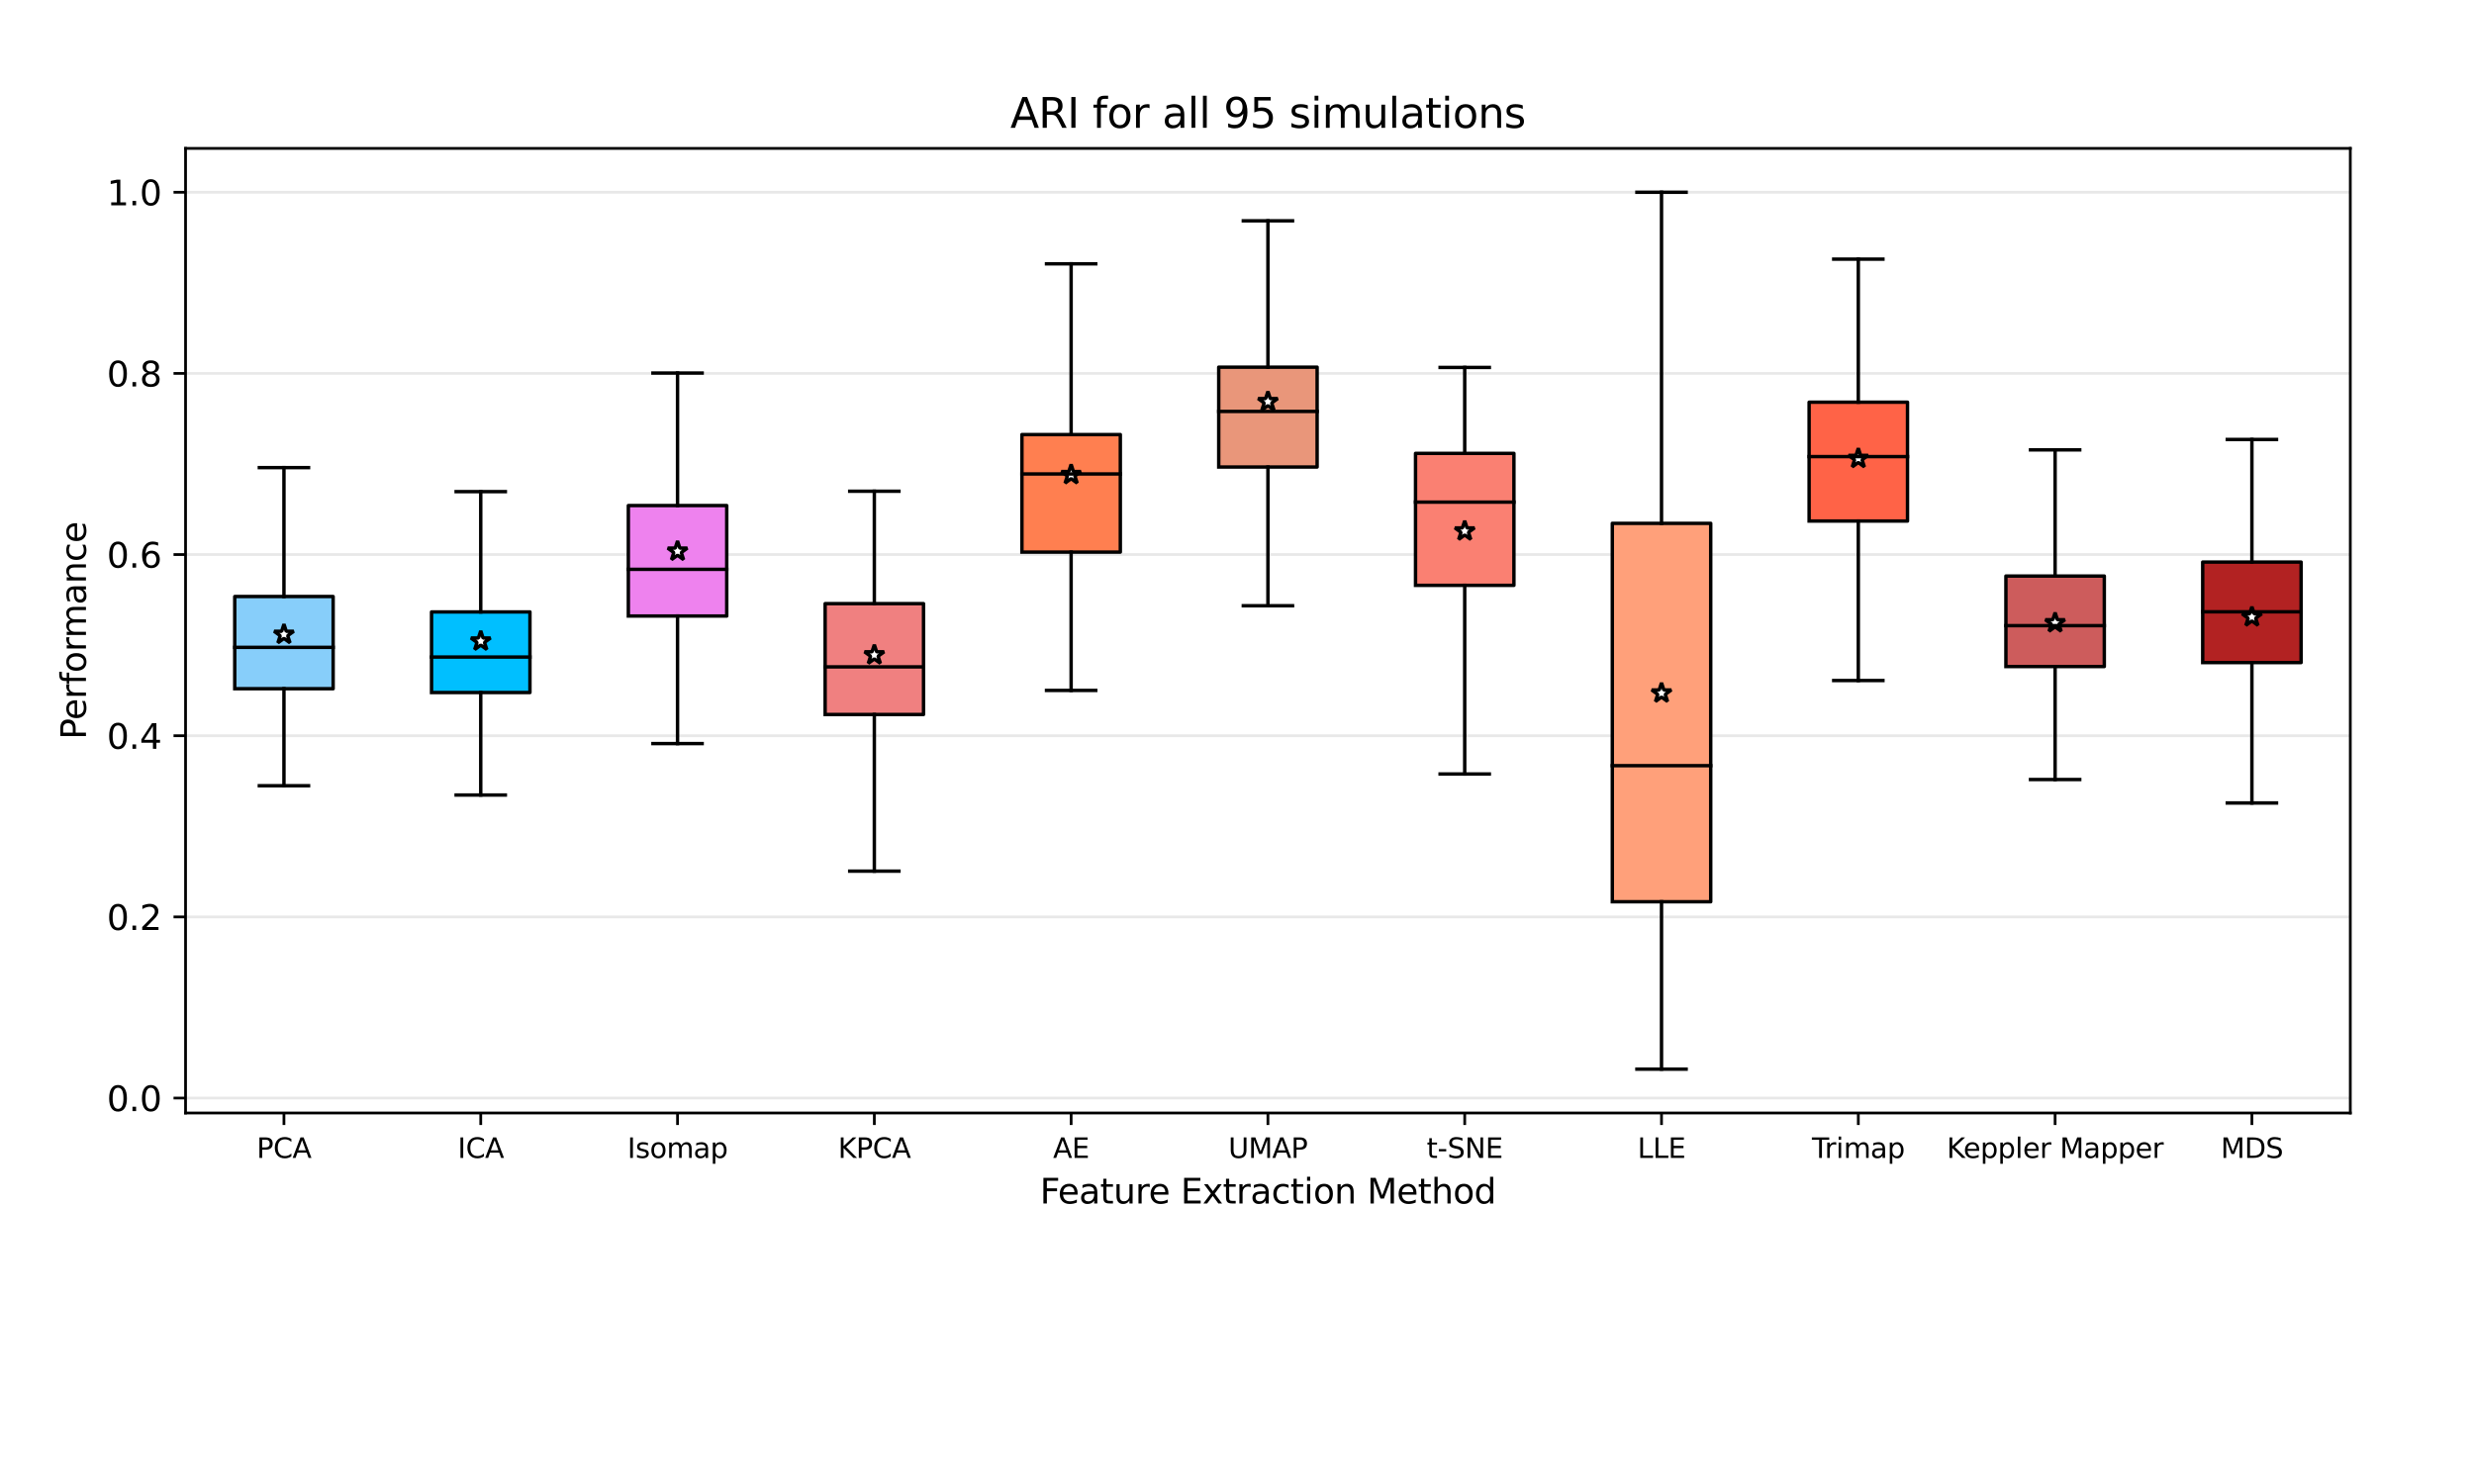 <?xml version="1.0" encoding="utf-8" standalone="no"?>
<!DOCTYPE svg PUBLIC "-//W3C//DTD SVG 1.1//EN"
  "http://www.w3.org/Graphics/SVG/1.1/DTD/svg11.dtd">
<svg xmlns:xlink="http://www.w3.org/1999/xlink" width="720pt" height="432pt" viewBox="0 0 720 432" xmlns="http://www.w3.org/2000/svg" version="1.1">
 <defs>
  <style type="text/css">*{stroke-linejoin: round; stroke-linecap: butt}</style>
 </defs>
 <g id="figure_1">
  <g id="patch_1">
   <path d="M 0 432 
L 720 432 
L 720 0 
L 0 0 
z
" style="fill: #ffffff"/>
  </g>
  <g id="axes_1">
   <g id="patch_2">
    <path d="M 54 324 
L 684 324 
L 684 43.2 
L 54 43.2 
z
" style="fill: #ffffff"/>
   </g>
   <g id="matplotlib.axis_1">
    <g id="xtick_1">
     <g id="line2d_1">
      <defs>
       <path id="m854a028a95" d="M 0 0 
L 0 3.5 
" style="stroke: #000000; stroke-width: 0.8"/>
      </defs>
      <g>
       <use xlink:href="#m854a028a95" x="82.636" y="324" style="stroke: #000000; stroke-width: 0.8"/>
      </g>
     </g>
     <g id="text_1">
      <!-- PCA -->
      <g transform="translate(74.695 337.079) scale(0.08 -0.08)">
       <defs>
        <path id="DejaVuSans-50" d="M 1259 4147 
L 1259 2394 
L 2053 2394 
Q 2494 2394 2734 2622 
Q 2975 2850 2975 3272 
Q 2975 3691 2734 3919 
Q 2494 4147 2053 4147 
L 1259 4147 
z
M 628 4666 
L 2053 4666 
Q 2838 4666 3239 4311 
Q 3641 3956 3641 3272 
Q 3641 2581 3239 2228 
Q 2838 1875 2053 1875 
L 1259 1875 
L 1259 0 
L 628 0 
L 628 4666 
z
" transform="scale(0.016)"/>
        <path id="DejaVuSans-43" d="M 4122 4306 
L 4122 3641 
Q 3803 3938 3442 4084 
Q 3081 4231 2675 4231 
Q 1875 4231 1450 3742 
Q 1025 3253 1025 2328 
Q 1025 1406 1450 917 
Q 1875 428 2675 428 
Q 3081 428 3442 575 
Q 3803 722 4122 1019 
L 4122 359 
Q 3791 134 3420 21 
Q 3050 -91 2638 -91 
Q 1578 -91 968 557 
Q 359 1206 359 2328 
Q 359 3453 968 4101 
Q 1578 4750 2638 4750 
Q 3056 4750 3426 4639 
Q 3797 4528 4122 4306 
z
" transform="scale(0.016)"/>
        <path id="DejaVuSans-41" d="M 2188 4044 
L 1331 1722 
L 3047 1722 
L 2188 4044 
z
M 1831 4666 
L 2547 4666 
L 4325 0 
L 3669 0 
L 3244 1197 
L 1141 1197 
L 716 0 
L 50 0 
L 1831 4666 
z
" transform="scale(0.016)"/>
       </defs>
       <use xlink:href="#DejaVuSans-50"/>
       <use xlink:href="#DejaVuSans-43" x="60.303"/>
       <use xlink:href="#DejaVuSans-41" x="130.127"/>
      </g>
     </g>
    </g>
    <g id="xtick_2">
     <g id="line2d_2">
      <g>
       <use xlink:href="#m854a028a95" x="139.909" y="324" style="stroke: #000000; stroke-width: 0.8"/>
      </g>
     </g>
     <g id="text_2">
      <!-- ICA -->
      <g transform="translate(133.2 337.079) scale(0.08 -0.08)">
       <defs>
        <path id="DejaVuSans-49" d="M 628 4666 
L 1259 4666 
L 1259 0 
L 628 0 
L 628 4666 
z
" transform="scale(0.016)"/>
       </defs>
       <use xlink:href="#DejaVuSans-49"/>
       <use xlink:href="#DejaVuSans-43" x="29.492"/>
       <use xlink:href="#DejaVuSans-41" x="99.316"/>
      </g>
     </g>
    </g>
    <g id="xtick_3">
     <g id="line2d_3">
      <g>
       <use xlink:href="#m854a028a95" x="197.182" y="324" style="stroke: #000000; stroke-width: 0.8"/>
      </g>
     </g>
     <g id="text_3">
      <!-- Isomap -->
      <g transform="translate(182.584 337.079) scale(0.08 -0.08)">
       <defs>
        <path id="DejaVuSans-73" d="M 2834 3397 
L 2834 2853 
Q 2591 2978 2328 3040 
Q 2066 3103 1784 3103 
Q 1356 3103 1142 2972 
Q 928 2841 928 2578 
Q 928 2378 1081 2264 
Q 1234 2150 1697 2047 
L 1894 2003 
Q 2506 1872 2764 1633 
Q 3022 1394 3022 966 
Q 3022 478 2636 193 
Q 2250 -91 1575 -91 
Q 1294 -91 989 -36 
Q 684 19 347 128 
L 347 722 
Q 666 556 975 473 
Q 1284 391 1588 391 
Q 1994 391 2212 530 
Q 2431 669 2431 922 
Q 2431 1156 2273 1281 
Q 2116 1406 1581 1522 
L 1381 1569 
Q 847 1681 609 1914 
Q 372 2147 372 2553 
Q 372 3047 722 3315 
Q 1072 3584 1716 3584 
Q 2034 3584 2315 3537 
Q 2597 3491 2834 3397 
z
" transform="scale(0.016)"/>
        <path id="DejaVuSans-6f" d="M 1959 3097 
Q 1497 3097 1228 2736 
Q 959 2375 959 1747 
Q 959 1119 1226 758 
Q 1494 397 1959 397 
Q 2419 397 2687 759 
Q 2956 1122 2956 1747 
Q 2956 2369 2687 2733 
Q 2419 3097 1959 3097 
z
M 1959 3584 
Q 2709 3584 3137 3096 
Q 3566 2609 3566 1747 
Q 3566 888 3137 398 
Q 2709 -91 1959 -91 
Q 1206 -91 779 398 
Q 353 888 353 1747 
Q 353 2609 779 3096 
Q 1206 3584 1959 3584 
z
" transform="scale(0.016)"/>
        <path id="DejaVuSans-6d" d="M 3328 2828 
Q 3544 3216 3844 3400 
Q 4144 3584 4550 3584 
Q 5097 3584 5394 3201 
Q 5691 2819 5691 2113 
L 5691 0 
L 5113 0 
L 5113 2094 
Q 5113 2597 4934 2840 
Q 4756 3084 4391 3084 
Q 3944 3084 3684 2787 
Q 3425 2491 3425 1978 
L 3425 0 
L 2847 0 
L 2847 2094 
Q 2847 2600 2669 2842 
Q 2491 3084 2119 3084 
Q 1678 3084 1418 2786 
Q 1159 2488 1159 1978 
L 1159 0 
L 581 0 
L 581 3500 
L 1159 3500 
L 1159 2956 
Q 1356 3278 1631 3431 
Q 1906 3584 2284 3584 
Q 2666 3584 2933 3390 
Q 3200 3197 3328 2828 
z
" transform="scale(0.016)"/>
        <path id="DejaVuSans-61" d="M 2194 1759 
Q 1497 1759 1228 1600 
Q 959 1441 959 1056 
Q 959 750 1161 570 
Q 1363 391 1709 391 
Q 2188 391 2477 730 
Q 2766 1069 2766 1631 
L 2766 1759 
L 2194 1759 
z
M 3341 1997 
L 3341 0 
L 2766 0 
L 2766 531 
Q 2569 213 2275 61 
Q 1981 -91 1556 -91 
Q 1019 -91 701 211 
Q 384 513 384 1019 
Q 384 1609 779 1909 
Q 1175 2209 1959 2209 
L 2766 2209 
L 2766 2266 
Q 2766 2663 2505 2880 
Q 2244 3097 1772 3097 
Q 1472 3097 1187 3025 
Q 903 2953 641 2809 
L 641 3341 
Q 956 3463 1253 3523 
Q 1550 3584 1831 3584 
Q 2591 3584 2966 3190 
Q 3341 2797 3341 1997 
z
" transform="scale(0.016)"/>
        <path id="DejaVuSans-70" d="M 1159 525 
L 1159 -1331 
L 581 -1331 
L 581 3500 
L 1159 3500 
L 1159 2969 
Q 1341 3281 1617 3432 
Q 1894 3584 2278 3584 
Q 2916 3584 3314 3078 
Q 3713 2572 3713 1747 
Q 3713 922 3314 415 
Q 2916 -91 2278 -91 
Q 1894 -91 1617 61 
Q 1341 213 1159 525 
z
M 3116 1747 
Q 3116 2381 2855 2742 
Q 2594 3103 2138 3103 
Q 1681 3103 1420 2742 
Q 1159 2381 1159 1747 
Q 1159 1113 1420 752 
Q 1681 391 2138 391 
Q 2594 391 2855 752 
Q 3116 1113 3116 1747 
z
" transform="scale(0.016)"/>
       </defs>
       <use xlink:href="#DejaVuSans-49"/>
       <use xlink:href="#DejaVuSans-73" x="29.492"/>
       <use xlink:href="#DejaVuSans-6f" x="81.592"/>
       <use xlink:href="#DejaVuSans-6d" x="142.773"/>
       <use xlink:href="#DejaVuSans-61" x="240.186"/>
       <use xlink:href="#DejaVuSans-70" x="301.465"/>
      </g>
     </g>
    </g>
    <g id="xtick_4">
     <g id="line2d_4">
      <g>
       <use xlink:href="#m854a028a95" x="254.455" y="324" style="stroke: #000000; stroke-width: 0.8"/>
      </g>
     </g>
     <g id="text_4">
      <!-- KPCA -->
      <g transform="translate(243.89 337.079) scale(0.08 -0.08)">
       <defs>
        <path id="DejaVuSans-4b" d="M 628 4666 
L 1259 4666 
L 1259 2694 
L 3353 4666 
L 4166 4666 
L 1850 2491 
L 4331 0 
L 3500 0 
L 1259 2247 
L 1259 0 
L 628 0 
L 628 4666 
z
" transform="scale(0.016)"/>
       </defs>
       <use xlink:href="#DejaVuSans-4b"/>
       <use xlink:href="#DejaVuSans-50" x="65.576"/>
       <use xlink:href="#DejaVuSans-43" x="125.879"/>
       <use xlink:href="#DejaVuSans-41" x="195.703"/>
      </g>
     </g>
    </g>
    <g id="xtick_5">
     <g id="line2d_5">
      <g>
       <use xlink:href="#m854a028a95" x="311.727" y="324" style="stroke: #000000; stroke-width: 0.8"/>
      </g>
     </g>
     <g id="text_5">
      <!-- AE -->
      <g transform="translate(306.464 337.079) scale(0.08 -0.08)">
       <defs>
        <path id="DejaVuSans-45" d="M 628 4666 
L 3578 4666 
L 3578 4134 
L 1259 4134 
L 1259 2753 
L 3481 2753 
L 3481 2222 
L 1259 2222 
L 1259 531 
L 3634 531 
L 3634 0 
L 628 0 
L 628 4666 
z
" transform="scale(0.016)"/>
       </defs>
       <use xlink:href="#DejaVuSans-41"/>
       <use xlink:href="#DejaVuSans-45" x="68.408"/>
      </g>
     </g>
    </g>
    <g id="xtick_6">
     <g id="line2d_6">
      <g>
       <use xlink:href="#m854a028a95" x="369" y="324" style="stroke: #000000; stroke-width: 0.8"/>
      </g>
     </g>
     <g id="text_6">
      <!-- UMAP -->
      <g transform="translate(357.473 337.079) scale(0.08 -0.08)">
       <defs>
        <path id="DejaVuSans-55" d="M 556 4666 
L 1191 4666 
L 1191 1831 
Q 1191 1081 1462 751 
Q 1734 422 2344 422 
Q 2950 422 3222 751 
Q 3494 1081 3494 1831 
L 3494 4666 
L 4128 4666 
L 4128 1753 
Q 4128 841 3676 375 
Q 3225 -91 2344 -91 
Q 1459 -91 1007 375 
Q 556 841 556 1753 
L 556 4666 
z
" transform="scale(0.016)"/>
        <path id="DejaVuSans-4d" d="M 628 4666 
L 1569 4666 
L 2759 1491 
L 3956 4666 
L 4897 4666 
L 4897 0 
L 4281 0 
L 4281 4097 
L 3078 897 
L 2444 897 
L 1241 4097 
L 1241 0 
L 628 0 
L 628 4666 
z
" transform="scale(0.016)"/>
       </defs>
       <use xlink:href="#DejaVuSans-55"/>
       <use xlink:href="#DejaVuSans-4d" x="73.193"/>
       <use xlink:href="#DejaVuSans-41" x="159.473"/>
       <use xlink:href="#DejaVuSans-50" x="227.881"/>
      </g>
     </g>
    </g>
    <g id="xtick_7">
     <g id="line2d_7">
      <g>
       <use xlink:href="#m854a028a95" x="426.273" y="324" style="stroke: #000000; stroke-width: 0.8"/>
      </g>
     </g>
     <g id="text_7">
      <!-- t-SNE -->
      <g transform="translate(415.202 337.079) scale(0.08 -0.08)">
       <defs>
        <path id="DejaVuSans-74" d="M 1172 4494 
L 1172 3500 
L 2356 3500 
L 2356 3053 
L 1172 3053 
L 1172 1153 
Q 1172 725 1289 603 
Q 1406 481 1766 481 
L 2356 481 
L 2356 0 
L 1766 0 
Q 1100 0 847 248 
Q 594 497 594 1153 
L 594 3053 
L 172 3053 
L 172 3500 
L 594 3500 
L 594 4494 
L 1172 4494 
z
" transform="scale(0.016)"/>
        <path id="DejaVuSans-2d" d="M 313 2009 
L 1997 2009 
L 1997 1497 
L 313 1497 
L 313 2009 
z
" transform="scale(0.016)"/>
        <path id="DejaVuSans-53" d="M 3425 4513 
L 3425 3897 
Q 3066 4069 2747 4153 
Q 2428 4238 2131 4238 
Q 1616 4238 1336 4038 
Q 1056 3838 1056 3469 
Q 1056 3159 1242 3001 
Q 1428 2844 1947 2747 
L 2328 2669 
Q 3034 2534 3370 2195 
Q 3706 1856 3706 1288 
Q 3706 609 3251 259 
Q 2797 -91 1919 -91 
Q 1588 -91 1214 -16 
Q 841 59 441 206 
L 441 856 
Q 825 641 1194 531 
Q 1563 422 1919 422 
Q 2459 422 2753 634 
Q 3047 847 3047 1241 
Q 3047 1584 2836 1778 
Q 2625 1972 2144 2069 
L 1759 2144 
Q 1053 2284 737 2584 
Q 422 2884 422 3419 
Q 422 4038 858 4394 
Q 1294 4750 2059 4750 
Q 2388 4750 2728 4690 
Q 3069 4631 3425 4513 
z
" transform="scale(0.016)"/>
        <path id="DejaVuSans-4e" d="M 628 4666 
L 1478 4666 
L 3547 763 
L 3547 4666 
L 4159 4666 
L 4159 0 
L 3309 0 
L 1241 3903 
L 1241 0 
L 628 0 
L 628 4666 
z
" transform="scale(0.016)"/>
       </defs>
       <use xlink:href="#DejaVuSans-74"/>
       <use xlink:href="#DejaVuSans-2d" x="39.209"/>
       <use xlink:href="#DejaVuSans-53" x="75.293"/>
       <use xlink:href="#DejaVuSans-4e" x="138.77"/>
       <use xlink:href="#DejaVuSans-45" x="213.574"/>
      </g>
     </g>
    </g>
    <g id="xtick_8">
     <g id="line2d_8">
      <g>
       <use xlink:href="#m854a028a95" x="483.545" y="324" style="stroke: #000000; stroke-width: 0.8"/>
      </g>
     </g>
     <g id="text_8">
      <!-- LLE -->
      <g transform="translate(476.56 337.079) scale(0.08 -0.08)">
       <defs>
        <path id="DejaVuSans-4c" d="M 628 4666 
L 1259 4666 
L 1259 531 
L 3531 531 
L 3531 0 
L 628 0 
L 628 4666 
z
" transform="scale(0.016)"/>
       </defs>
       <use xlink:href="#DejaVuSans-4c"/>
       <use xlink:href="#DejaVuSans-4c" x="55.713"/>
       <use xlink:href="#DejaVuSans-45" x="111.426"/>
      </g>
     </g>
    </g>
    <g id="xtick_9">
     <g id="line2d_9">
      <g>
       <use xlink:href="#m854a028a95" x="540.818" y="324" style="stroke: #000000; stroke-width: 0.8"/>
      </g>
     </g>
     <g id="text_9">
      <!-- Trimap -->
      <g transform="translate(527.323 337.079) scale(0.08 -0.08)">
       <defs>
        <path id="DejaVuSans-54" d="M -19 4666 
L 3928 4666 
L 3928 4134 
L 2272 4134 
L 2272 0 
L 1638 0 
L 1638 4134 
L -19 4134 
L -19 4666 
z
" transform="scale(0.016)"/>
        <path id="DejaVuSans-72" d="M 2631 2963 
Q 2534 3019 2420 3045 
Q 2306 3072 2169 3072 
Q 1681 3072 1420 2755 
Q 1159 2438 1159 1844 
L 1159 0 
L 581 0 
L 581 3500 
L 1159 3500 
L 1159 2956 
Q 1341 3275 1631 3429 
Q 1922 3584 2338 3584 
Q 2397 3584 2469 3576 
Q 2541 3569 2628 3553 
L 2631 2963 
z
" transform="scale(0.016)"/>
        <path id="DejaVuSans-69" d="M 603 3500 
L 1178 3500 
L 1178 0 
L 603 0 
L 603 3500 
z
M 603 4863 
L 1178 4863 
L 1178 4134 
L 603 4134 
L 603 4863 
z
" transform="scale(0.016)"/>
       </defs>
       <use xlink:href="#DejaVuSans-54"/>
       <use xlink:href="#DejaVuSans-72" x="46.334"/>
       <use xlink:href="#DejaVuSans-69" x="87.447"/>
       <use xlink:href="#DejaVuSans-6d" x="115.23"/>
       <use xlink:href="#DejaVuSans-61" x="212.643"/>
       <use xlink:href="#DejaVuSans-70" x="273.922"/>
      </g>
     </g>
    </g>
    <g id="xtick_10">
     <g id="line2d_10">
      <g>
       <use xlink:href="#m854a028a95" x="598.091" y="324" style="stroke: #000000; stroke-width: 0.8"/>
      </g>
     </g>
     <g id="text_10">
      <!-- Keppler Mapper -->
      <g transform="translate(566.553 337.079) scale(0.08 -0.08)">
       <defs>
        <path id="DejaVuSans-65" d="M 3597 1894 
L 3597 1613 
L 953 1613 
Q 991 1019 1311 708 
Q 1631 397 2203 397 
Q 2534 397 2845 478 
Q 3156 559 3463 722 
L 3463 178 
Q 3153 47 2828 -22 
Q 2503 -91 2169 -91 
Q 1331 -91 842 396 
Q 353 884 353 1716 
Q 353 2575 817 3079 
Q 1281 3584 2069 3584 
Q 2775 3584 3186 3129 
Q 3597 2675 3597 1894 
z
M 3022 2063 
Q 3016 2534 2758 2815 
Q 2500 3097 2075 3097 
Q 1594 3097 1305 2825 
Q 1016 2553 972 2059 
L 3022 2063 
z
" transform="scale(0.016)"/>
        <path id="DejaVuSans-6c" d="M 603 4863 
L 1178 4863 
L 1178 0 
L 603 0 
L 603 4863 
z
" transform="scale(0.016)"/>
        <path id="DejaVuSans-20" transform="scale(0.016)"/>
       </defs>
       <use xlink:href="#DejaVuSans-4b"/>
       <use xlink:href="#DejaVuSans-65" x="60.576"/>
       <use xlink:href="#DejaVuSans-70" x="122.1"/>
       <use xlink:href="#DejaVuSans-70" x="185.576"/>
       <use xlink:href="#DejaVuSans-6c" x="249.053"/>
       <use xlink:href="#DejaVuSans-65" x="276.836"/>
       <use xlink:href="#DejaVuSans-72" x="338.359"/>
       <use xlink:href="#DejaVuSans-20" x="379.473"/>
       <use xlink:href="#DejaVuSans-4d" x="411.26"/>
       <use xlink:href="#DejaVuSans-61" x="497.539"/>
       <use xlink:href="#DejaVuSans-70" x="558.818"/>
       <use xlink:href="#DejaVuSans-70" x="622.295"/>
       <use xlink:href="#DejaVuSans-65" x="685.771"/>
       <use xlink:href="#DejaVuSans-72" x="747.295"/>
      </g>
     </g>
    </g>
    <g id="xtick_11">
     <g id="line2d_11">
      <g>
       <use xlink:href="#m854a028a95" x="655.364" y="324" style="stroke: #000000; stroke-width: 0.8"/>
      </g>
     </g>
     <g id="text_11">
      <!-- MDS -->
      <g transform="translate(646.293 337.079) scale(0.08 -0.08)">
       <defs>
        <path id="DejaVuSans-44" d="M 1259 4147 
L 1259 519 
L 2022 519 
Q 2988 519 3436 956 
Q 3884 1394 3884 2338 
Q 3884 3275 3436 3711 
Q 2988 4147 2022 4147 
L 1259 4147 
z
M 628 4666 
L 1925 4666 
Q 3281 4666 3915 4102 
Q 4550 3538 4550 2338 
Q 4550 1131 3912 565 
Q 3275 0 1925 0 
L 628 0 
L 628 4666 
z
" transform="scale(0.016)"/>
       </defs>
       <use xlink:href="#DejaVuSans-4d"/>
       <use xlink:href="#DejaVuSans-44" x="86.279"/>
       <use xlink:href="#DejaVuSans-53" x="163.281"/>
      </g>
     </g>
    </g>
    <g id="text_12">
     <!-- Feature Extraction Method -->
     <g transform="translate(302.654 350.341) scale(0.1 -0.1)">
      <defs>
       <path id="DejaVuSans-46" d="M 628 4666 
L 3309 4666 
L 3309 4134 
L 1259 4134 
L 1259 2759 
L 3109 2759 
L 3109 2228 
L 1259 2228 
L 1259 0 
L 628 0 
L 628 4666 
z
" transform="scale(0.016)"/>
       <path id="DejaVuSans-75" d="M 544 1381 
L 544 3500 
L 1119 3500 
L 1119 1403 
Q 1119 906 1312 657 
Q 1506 409 1894 409 
Q 2359 409 2629 706 
Q 2900 1003 2900 1516 
L 2900 3500 
L 3475 3500 
L 3475 0 
L 2900 0 
L 2900 538 
Q 2691 219 2414 64 
Q 2138 -91 1772 -91 
Q 1169 -91 856 284 
Q 544 659 544 1381 
z
M 1991 3584 
L 1991 3584 
z
" transform="scale(0.016)"/>
       <path id="DejaVuSans-78" d="M 3513 3500 
L 2247 1797 
L 3578 0 
L 2900 0 
L 1881 1375 
L 863 0 
L 184 0 
L 1544 1831 
L 300 3500 
L 978 3500 
L 1906 2253 
L 2834 3500 
L 3513 3500 
z
" transform="scale(0.016)"/>
       <path id="DejaVuSans-63" d="M 3122 3366 
L 3122 2828 
Q 2878 2963 2633 3030 
Q 2388 3097 2138 3097 
Q 1578 3097 1268 2742 
Q 959 2388 959 1747 
Q 959 1106 1268 751 
Q 1578 397 2138 397 
Q 2388 397 2633 464 
Q 2878 531 3122 666 
L 3122 134 
Q 2881 22 2623 -34 
Q 2366 -91 2075 -91 
Q 1284 -91 818 406 
Q 353 903 353 1747 
Q 353 2603 823 3093 
Q 1294 3584 2113 3584 
Q 2378 3584 2631 3529 
Q 2884 3475 3122 3366 
z
" transform="scale(0.016)"/>
       <path id="DejaVuSans-6e" d="M 3513 2113 
L 3513 0 
L 2938 0 
L 2938 2094 
Q 2938 2591 2744 2837 
Q 2550 3084 2163 3084 
Q 1697 3084 1428 2787 
Q 1159 2491 1159 1978 
L 1159 0 
L 581 0 
L 581 3500 
L 1159 3500 
L 1159 2956 
Q 1366 3272 1645 3428 
Q 1925 3584 2291 3584 
Q 2894 3584 3203 3211 
Q 3513 2838 3513 2113 
z
" transform="scale(0.016)"/>
       <path id="DejaVuSans-68" d="M 3513 2113 
L 3513 0 
L 2938 0 
L 2938 2094 
Q 2938 2591 2744 2837 
Q 2550 3084 2163 3084 
Q 1697 3084 1428 2787 
Q 1159 2491 1159 1978 
L 1159 0 
L 581 0 
L 581 4863 
L 1159 4863 
L 1159 2956 
Q 1366 3272 1645 3428 
Q 1925 3584 2291 3584 
Q 2894 3584 3203 3211 
Q 3513 2838 3513 2113 
z
" transform="scale(0.016)"/>
       <path id="DejaVuSans-64" d="M 2906 2969 
L 2906 4863 
L 3481 4863 
L 3481 0 
L 2906 0 
L 2906 525 
Q 2725 213 2448 61 
Q 2172 -91 1784 -91 
Q 1150 -91 751 415 
Q 353 922 353 1747 
Q 353 2572 751 3078 
Q 1150 3584 1784 3584 
Q 2172 3584 2448 3432 
Q 2725 3281 2906 2969 
z
M 947 1747 
Q 947 1113 1208 752 
Q 1469 391 1925 391 
Q 2381 391 2643 752 
Q 2906 1113 2906 1747 
Q 2906 2381 2643 2742 
Q 2381 3103 1925 3103 
Q 1469 3103 1208 2742 
Q 947 2381 947 1747 
z
" transform="scale(0.016)"/>
      </defs>
      <use xlink:href="#DejaVuSans-46"/>
      <use xlink:href="#DejaVuSans-65" x="52.02"/>
      <use xlink:href="#DejaVuSans-61" x="113.543"/>
      <use xlink:href="#DejaVuSans-74" x="174.822"/>
      <use xlink:href="#DejaVuSans-75" x="214.031"/>
      <use xlink:href="#DejaVuSans-72" x="277.41"/>
      <use xlink:href="#DejaVuSans-65" x="316.273"/>
      <use xlink:href="#DejaVuSans-20" x="377.797"/>
      <use xlink:href="#DejaVuSans-45" x="409.584"/>
      <use xlink:href="#DejaVuSans-78" x="472.768"/>
      <use xlink:href="#DejaVuSans-74" x="531.947"/>
      <use xlink:href="#DejaVuSans-72" x="571.156"/>
      <use xlink:href="#DejaVuSans-61" x="612.27"/>
      <use xlink:href="#DejaVuSans-63" x="673.549"/>
      <use xlink:href="#DejaVuSans-74" x="728.529"/>
      <use xlink:href="#DejaVuSans-69" x="767.738"/>
      <use xlink:href="#DejaVuSans-6f" x="795.521"/>
      <use xlink:href="#DejaVuSans-6e" x="856.703"/>
      <use xlink:href="#DejaVuSans-20" x="920.082"/>
      <use xlink:href="#DejaVuSans-4d" x="951.869"/>
      <use xlink:href="#DejaVuSans-65" x="1038.148"/>
      <use xlink:href="#DejaVuSans-74" x="1099.672"/>
      <use xlink:href="#DejaVuSans-68" x="1138.881"/>
      <use xlink:href="#DejaVuSans-6f" x="1202.26"/>
      <use xlink:href="#DejaVuSans-64" x="1263.441"/>
     </g>
    </g>
   </g>
   <g id="matplotlib.axis_2">
    <g id="ytick_1">
     <g id="line2d_12">
      <path d="M 54 319.651 
L 684 319.651 
" clip-path="url(#p1c3a05bf38)" style="fill: none; stroke: #d3d3d3; stroke-opacity: 0.5; stroke-width: 0.8; stroke-linecap: square"/>
     </g>
     <g id="line2d_13">
      <defs>
       <path id="mc98680f5b4" d="M 0 0 
L -3.5 0 
" style="stroke: #000000; stroke-width: 0.8"/>
      </defs>
      <g>
       <use xlink:href="#mc98680f5b4" x="54" y="319.651" style="stroke: #000000; stroke-width: 0.8"/>
      </g>
     </g>
     <g id="text_13">
      <!-- 0.0 -->
      <g transform="translate(31.097 323.451) scale(0.1 -0.1)">
       <defs>
        <path id="DejaVuSans-30" d="M 2034 4250 
Q 1547 4250 1301 3770 
Q 1056 3291 1056 2328 
Q 1056 1369 1301 889 
Q 1547 409 2034 409 
Q 2525 409 2770 889 
Q 3016 1369 3016 2328 
Q 3016 3291 2770 3770 
Q 2525 4250 2034 4250 
z
M 2034 4750 
Q 2819 4750 3233 4129 
Q 3647 3509 3647 2328 
Q 3647 1150 3233 529 
Q 2819 -91 2034 -91 
Q 1250 -91 836 529 
Q 422 1150 422 2328 
Q 422 3509 836 4129 
Q 1250 4750 2034 4750 
z
" transform="scale(0.016)"/>
        <path id="DejaVuSans-2e" d="M 684 794 
L 1344 794 
L 1344 0 
L 684 0 
L 684 794 
z
" transform="scale(0.016)"/>
       </defs>
       <use xlink:href="#DejaVuSans-30"/>
       <use xlink:href="#DejaVuSans-2e" x="63.623"/>
       <use xlink:href="#DejaVuSans-30" x="95.41"/>
      </g>
     </g>
    </g>
    <g id="ytick_2">
     <g id="line2d_14">
      <path d="M 54 266.914 
L 684 266.914 
" clip-path="url(#p1c3a05bf38)" style="fill: none; stroke: #d3d3d3; stroke-opacity: 0.5; stroke-width: 0.8; stroke-linecap: square"/>
     </g>
     <g id="line2d_15">
      <g>
       <use xlink:href="#mc98680f5b4" x="54" y="266.914" style="stroke: #000000; stroke-width: 0.8"/>
      </g>
     </g>
     <g id="text_14">
      <!-- 0.2 -->
      <g transform="translate(31.097 270.713) scale(0.1 -0.1)">
       <defs>
        <path id="DejaVuSans-32" d="M 1228 531 
L 3431 531 
L 3431 0 
L 469 0 
L 469 531 
Q 828 903 1448 1529 
Q 2069 2156 2228 2338 
Q 2531 2678 2651 2914 
Q 2772 3150 2772 3378 
Q 2772 3750 2511 3984 
Q 2250 4219 1831 4219 
Q 1534 4219 1204 4116 
Q 875 4013 500 3803 
L 500 4441 
Q 881 4594 1212 4672 
Q 1544 4750 1819 4750 
Q 2544 4750 2975 4387 
Q 3406 4025 3406 3419 
Q 3406 3131 3298 2873 
Q 3191 2616 2906 2266 
Q 2828 2175 2409 1742 
Q 1991 1309 1228 531 
z
" transform="scale(0.016)"/>
       </defs>
       <use xlink:href="#DejaVuSans-30"/>
       <use xlink:href="#DejaVuSans-2e" x="63.623"/>
       <use xlink:href="#DejaVuSans-32" x="95.41"/>
      </g>
     </g>
    </g>
    <g id="ytick_3">
     <g id="line2d_16">
      <path d="M 54 214.176 
L 684 214.176 
" clip-path="url(#p1c3a05bf38)" style="fill: none; stroke: #d3d3d3; stroke-opacity: 0.5; stroke-width: 0.8; stroke-linecap: square"/>
     </g>
     <g id="line2d_17">
      <g>
       <use xlink:href="#mc98680f5b4" x="54" y="214.176" style="stroke: #000000; stroke-width: 0.8"/>
      </g>
     </g>
     <g id="text_15">
      <!-- 0.4 -->
      <g transform="translate(31.097 217.976) scale(0.1 -0.1)">
       <defs>
        <path id="DejaVuSans-34" d="M 2419 4116 
L 825 1625 
L 2419 1625 
L 2419 4116 
z
M 2253 4666 
L 3047 4666 
L 3047 1625 
L 3713 1625 
L 3713 1100 
L 3047 1100 
L 3047 0 
L 2419 0 
L 2419 1100 
L 313 1100 
L 313 1709 
L 2253 4666 
z
" transform="scale(0.016)"/>
       </defs>
       <use xlink:href="#DejaVuSans-30"/>
       <use xlink:href="#DejaVuSans-2e" x="63.623"/>
       <use xlink:href="#DejaVuSans-34" x="95.41"/>
      </g>
     </g>
    </g>
    <g id="ytick_4">
     <g id="line2d_18">
      <path d="M 54 161.439 
L 684 161.439 
" clip-path="url(#p1c3a05bf38)" style="fill: none; stroke: #d3d3d3; stroke-opacity: 0.5; stroke-width: 0.8; stroke-linecap: square"/>
     </g>
     <g id="line2d_19">
      <g>
       <use xlink:href="#mc98680f5b4" x="54" y="161.439" style="stroke: #000000; stroke-width: 0.8"/>
      </g>
     </g>
     <g id="text_16">
      <!-- 0.6 -->
      <g transform="translate(31.097 165.238) scale(0.1 -0.1)">
       <defs>
        <path id="DejaVuSans-36" d="M 2113 2584 
Q 1688 2584 1439 2293 
Q 1191 2003 1191 1497 
Q 1191 994 1439 701 
Q 1688 409 2113 409 
Q 2538 409 2786 701 
Q 3034 994 3034 1497 
Q 3034 2003 2786 2293 
Q 2538 2584 2113 2584 
z
M 3366 4563 
L 3366 3988 
Q 3128 4100 2886 4159 
Q 2644 4219 2406 4219 
Q 1781 4219 1451 3797 
Q 1122 3375 1075 2522 
Q 1259 2794 1537 2939 
Q 1816 3084 2150 3084 
Q 2853 3084 3261 2657 
Q 3669 2231 3669 1497 
Q 3669 778 3244 343 
Q 2819 -91 2113 -91 
Q 1303 -91 875 529 
Q 447 1150 447 2328 
Q 447 3434 972 4092 
Q 1497 4750 2381 4750 
Q 2619 4750 2861 4703 
Q 3103 4656 3366 4563 
z
" transform="scale(0.016)"/>
       </defs>
       <use xlink:href="#DejaVuSans-30"/>
       <use xlink:href="#DejaVuSans-2e" x="63.623"/>
       <use xlink:href="#DejaVuSans-36" x="95.41"/>
      </g>
     </g>
    </g>
    <g id="ytick_5">
     <g id="line2d_20">
      <path d="M 54 108.701 
L 684 108.701 
" clip-path="url(#p1c3a05bf38)" style="fill: none; stroke: #d3d3d3; stroke-opacity: 0.5; stroke-width: 0.8; stroke-linecap: square"/>
     </g>
     <g id="line2d_21">
      <g>
       <use xlink:href="#mc98680f5b4" x="54" y="108.701" style="stroke: #000000; stroke-width: 0.8"/>
      </g>
     </g>
     <g id="text_17">
      <!-- 0.8 -->
      <g transform="translate(31.097 112.5) scale(0.1 -0.1)">
       <defs>
        <path id="DejaVuSans-38" d="M 2034 2216 
Q 1584 2216 1326 1975 
Q 1069 1734 1069 1313 
Q 1069 891 1326 650 
Q 1584 409 2034 409 
Q 2484 409 2743 651 
Q 3003 894 3003 1313 
Q 3003 1734 2745 1975 
Q 2488 2216 2034 2216 
z
M 1403 2484 
Q 997 2584 770 2862 
Q 544 3141 544 3541 
Q 544 4100 942 4425 
Q 1341 4750 2034 4750 
Q 2731 4750 3128 4425 
Q 3525 4100 3525 3541 
Q 3525 3141 3298 2862 
Q 3072 2584 2669 2484 
Q 3125 2378 3379 2068 
Q 3634 1759 3634 1313 
Q 3634 634 3220 271 
Q 2806 -91 2034 -91 
Q 1263 -91 848 271 
Q 434 634 434 1313 
Q 434 1759 690 2068 
Q 947 2378 1403 2484 
z
M 1172 3481 
Q 1172 3119 1398 2916 
Q 1625 2713 2034 2713 
Q 2441 2713 2670 2916 
Q 2900 3119 2900 3481 
Q 2900 3844 2670 4047 
Q 2441 4250 2034 4250 
Q 1625 4250 1398 4047 
Q 1172 3844 1172 3481 
z
" transform="scale(0.016)"/>
       </defs>
       <use xlink:href="#DejaVuSans-30"/>
       <use xlink:href="#DejaVuSans-2e" x="63.623"/>
       <use xlink:href="#DejaVuSans-38" x="95.41"/>
      </g>
     </g>
    </g>
    <g id="ytick_6">
     <g id="line2d_22">
      <path d="M 54 55.964 
L 684 55.964 
" clip-path="url(#p1c3a05bf38)" style="fill: none; stroke: #d3d3d3; stroke-opacity: 0.5; stroke-width: 0.8; stroke-linecap: square"/>
     </g>
     <g id="line2d_23">
      <g>
       <use xlink:href="#mc98680f5b4" x="54" y="55.964" style="stroke: #000000; stroke-width: 0.8"/>
      </g>
     </g>
     <g id="text_18">
      <!-- 1.0 -->
      <g transform="translate(31.097 59.763) scale(0.1 -0.1)">
       <defs>
        <path id="DejaVuSans-31" d="M 794 531 
L 1825 531 
L 1825 4091 
L 703 3866 
L 703 4441 
L 1819 4666 
L 2450 4666 
L 2450 531 
L 3481 531 
L 3481 0 
L 794 0 
L 794 531 
z
" transform="scale(0.016)"/>
       </defs>
       <use xlink:href="#DejaVuSans-31"/>
       <use xlink:href="#DejaVuSans-2e" x="63.623"/>
       <use xlink:href="#DejaVuSans-30" x="95.41"/>
      </g>
     </g>
    </g>
    <g id="text_19">
     <!-- Performance -->
     <g transform="translate(25.017 215.282) rotate(-90) scale(0.1 -0.1)">
      <defs>
       <path id="DejaVuSans-66" d="M 2375 4863 
L 2375 4384 
L 1825 4384 
Q 1516 4384 1395 4259 
Q 1275 4134 1275 3809 
L 1275 3500 
L 2222 3500 
L 2222 3053 
L 1275 3053 
L 1275 0 
L 697 0 
L 697 3053 
L 147 3053 
L 147 3500 
L 697 3500 
L 697 3744 
Q 697 4328 969 4595 
Q 1241 4863 1831 4863 
L 2375 4863 
z
" transform="scale(0.016)"/>
      </defs>
      <use xlink:href="#DejaVuSans-50"/>
      <use xlink:href="#DejaVuSans-65" x="56.678"/>
      <use xlink:href="#DejaVuSans-72" x="118.201"/>
      <use xlink:href="#DejaVuSans-66" x="159.314"/>
      <use xlink:href="#DejaVuSans-6f" x="194.52"/>
      <use xlink:href="#DejaVuSans-72" x="255.701"/>
      <use xlink:href="#DejaVuSans-6d" x="295.064"/>
      <use xlink:href="#DejaVuSans-61" x="392.477"/>
      <use xlink:href="#DejaVuSans-6e" x="453.756"/>
      <use xlink:href="#DejaVuSans-63" x="517.135"/>
      <use xlink:href="#DejaVuSans-65" x="572.115"/>
     </g>
    </g>
   </g>
   <g id="patch_3">
    <path d="M 68.318 200.494 
L 96.955 200.494 
L 96.955 173.654 
L 68.318 173.654 
z
" clip-path="url(#p1c3a05bf38)" style="fill: #87cefa"/>
   </g>
   <g id="patch_4">
    <path d="M 125.591 201.601 
L 154.227 201.601 
L 154.227 178.133 
L 125.591 178.133 
z
" clip-path="url(#p1c3a05bf38)" style="fill: #00bfff"/>
   </g>
   <g id="patch_5">
    <path d="M 182.864 179.335 
L 211.5 179.335 
L 211.5 147.17 
L 182.864 147.17 
z
" clip-path="url(#p1c3a05bf38)" style="fill: #ee82ee"/>
   </g>
   <g id="patch_6">
    <path d="M 240.136 207.996 
L 268.773 207.996 
L 268.773 175.722 
L 240.136 175.722 
z
" clip-path="url(#p1c3a05bf38)" style="fill: #f08080"/>
   </g>
   <g id="patch_7">
    <path d="M 297.409 160.714 
L 326.045 160.714 
L 326.045 126.5 
L 297.409 126.5 
z
" clip-path="url(#p1c3a05bf38)" style="fill: #ff7f50"/>
   </g>
   <g id="patch_8">
    <path d="M 354.682 135.951 
L 383.318 135.951 
L 383.318 106.877 
L 354.682 106.877 
z
" clip-path="url(#p1c3a05bf38)" style="fill: #e9967a"/>
   </g>
   <g id="patch_9">
    <path d="M 411.955 170.398 
L 440.591 170.398 
L 440.591 131.982 
L 411.955 131.982 
z
" clip-path="url(#p1c3a05bf38)" style="fill: #fa8072"/>
   </g>
   <g id="patch_10">
    <path d="M 469.227 262.504 
L 497.864 262.504 
L 497.864 152.343 
L 469.227 152.343 
z
" clip-path="url(#p1c3a05bf38)" style="fill: #ffa07a"/>
   </g>
   <g id="patch_11">
    <path d="M 526.5 151.682 
L 555.136 151.682 
L 555.136 117.09 
L 526.5 117.09 
z
" clip-path="url(#p1c3a05bf38)" style="fill: #ff6347"/>
   </g>
   <g id="patch_12">
    <path d="M 583.773 194.033 
L 612.409 194.033 
L 612.409 167.688 
L 583.773 167.688 
z
" clip-path="url(#p1c3a05bf38)" style="fill: #cd5c5c"/>
   </g>
   <g id="patch_13">
    <path d="M 641.045 192.877 
L 669.682 192.877 
L 669.682 163.619 
L 641.045 163.619 
z
" clip-path="url(#p1c3a05bf38)" style="fill: #b22222"/>
   </g>
   <g id="line2d_24">
    <path d="M 68.318 200.494 
L 96.955 200.494 
L 96.955 173.654 
L 68.318 173.654 
L 68.318 200.494 
" clip-path="url(#p1c3a05bf38)" style="fill: none; stroke: #000000; stroke-linecap: square"/>
   </g>
   <g id="line2d_25">
    <path d="M 82.636 200.494 
L 82.636 228.737 
" clip-path="url(#p1c3a05bf38)" style="fill: none; stroke: #000000; stroke-linecap: square"/>
   </g>
   <g id="line2d_26">
    <path d="M 82.636 173.654 
L 82.636 136.121 
" clip-path="url(#p1c3a05bf38)" style="fill: none; stroke: #000000; stroke-linecap: square"/>
   </g>
   <g id="line2d_27">
    <path d="M 75.477 228.737 
L 89.795 228.737 
" clip-path="url(#p1c3a05bf38)" style="fill: none; stroke: #000000; stroke-linecap: square"/>
   </g>
   <g id="line2d_28">
    <path d="M 75.477 136.121 
L 89.795 136.121 
" clip-path="url(#p1c3a05bf38)" style="fill: none; stroke: #000000; stroke-linecap: square"/>
   </g>
   <g id="line2d_29">
    <path d="M 125.591 201.601 
L 154.227 201.601 
L 154.227 178.133 
L 125.591 178.133 
L 125.591 201.601 
" clip-path="url(#p1c3a05bf38)" style="fill: none; stroke: #000000; stroke-linecap: square"/>
   </g>
   <g id="line2d_30">
    <path d="M 139.909 201.601 
L 139.909 231.435 
" clip-path="url(#p1c3a05bf38)" style="fill: none; stroke: #000000; stroke-linecap: square"/>
   </g>
   <g id="line2d_31">
    <path d="M 139.909 178.133 
L 139.909 143.109 
" clip-path="url(#p1c3a05bf38)" style="fill: none; stroke: #000000; stroke-linecap: square"/>
   </g>
   <g id="line2d_32">
    <path d="M 132.75 231.435 
L 147.068 231.435 
" clip-path="url(#p1c3a05bf38)" style="fill: none; stroke: #000000; stroke-linecap: square"/>
   </g>
   <g id="line2d_33">
    <path d="M 132.75 143.109 
L 147.068 143.109 
" clip-path="url(#p1c3a05bf38)" style="fill: none; stroke: #000000; stroke-linecap: square"/>
   </g>
   <g id="line2d_34">
    <path d="M 182.864 179.335 
L 211.5 179.335 
L 211.5 147.17 
L 182.864 147.17 
L 182.864 179.335 
" clip-path="url(#p1c3a05bf38)" style="fill: none; stroke: #000000; stroke-linecap: square"/>
   </g>
   <g id="line2d_35">
    <path d="M 197.182 179.335 
L 197.182 216.452 
" clip-path="url(#p1c3a05bf38)" style="fill: none; stroke: #000000; stroke-linecap: square"/>
   </g>
   <g id="line2d_36">
    <path d="M 197.182 147.17 
L 197.182 108.588 
" clip-path="url(#p1c3a05bf38)" style="fill: none; stroke: #000000; stroke-linecap: square"/>
   </g>
   <g id="line2d_37">
    <path d="M 190.023 216.452 
L 204.341 216.452 
" clip-path="url(#p1c3a05bf38)" style="fill: none; stroke: #000000; stroke-linecap: square"/>
   </g>
   <g id="line2d_38">
    <path d="M 190.023 108.588 
L 204.341 108.588 
" clip-path="url(#p1c3a05bf38)" style="fill: none; stroke: #000000; stroke-linecap: square"/>
   </g>
   <g id="line2d_39">
    <path d="M 240.136 207.996 
L 268.773 207.996 
L 268.773 175.722 
L 240.136 175.722 
L 240.136 207.996 
" clip-path="url(#p1c3a05bf38)" style="fill: none; stroke: #000000; stroke-linecap: square"/>
   </g>
   <g id="line2d_40">
    <path d="M 254.455 207.996 
L 254.455 253.586 
" clip-path="url(#p1c3a05bf38)" style="fill: none; stroke: #000000; stroke-linecap: square"/>
   </g>
   <g id="line2d_41">
    <path d="M 254.455 175.722 
L 254.455 143.005 
" clip-path="url(#p1c3a05bf38)" style="fill: none; stroke: #000000; stroke-linecap: square"/>
   </g>
   <g id="line2d_42">
    <path d="M 247.295 253.586 
L 261.614 253.586 
" clip-path="url(#p1c3a05bf38)" style="fill: none; stroke: #000000; stroke-linecap: square"/>
   </g>
   <g id="line2d_43">
    <path d="M 247.295 143.005 
L 261.614 143.005 
" clip-path="url(#p1c3a05bf38)" style="fill: none; stroke: #000000; stroke-linecap: square"/>
   </g>
   <g id="line2d_44">
    <path d="M 297.409 160.714 
L 326.045 160.714 
L 326.045 126.5 
L 297.409 126.5 
L 297.409 160.714 
" clip-path="url(#p1c3a05bf38)" style="fill: none; stroke: #000000; stroke-linecap: square"/>
   </g>
   <g id="line2d_45">
    <path d="M 311.727 160.714 
L 311.727 200.992 
" clip-path="url(#p1c3a05bf38)" style="fill: none; stroke: #000000; stroke-linecap: square"/>
   </g>
   <g id="line2d_46">
    <path d="M 311.727 126.5 
L 311.727 76.795 
" clip-path="url(#p1c3a05bf38)" style="fill: none; stroke: #000000; stroke-linecap: square"/>
   </g>
   <g id="line2d_47">
    <path d="M 304.568 200.992 
L 318.886 200.992 
" clip-path="url(#p1c3a05bf38)" style="fill: none; stroke: #000000; stroke-linecap: square"/>
   </g>
   <g id="line2d_48">
    <path d="M 304.568 76.795 
L 318.886 76.795 
" clip-path="url(#p1c3a05bf38)" style="fill: none; stroke: #000000; stroke-linecap: square"/>
   </g>
   <g id="line2d_49">
    <path d="M 354.682 135.951 
L 383.318 135.951 
L 383.318 106.877 
L 354.682 106.877 
L 354.682 135.951 
" clip-path="url(#p1c3a05bf38)" style="fill: none; stroke: #000000; stroke-linecap: square"/>
   </g>
   <g id="line2d_50">
    <path d="M 369 135.951 
L 369 176.332 
" clip-path="url(#p1c3a05bf38)" style="fill: none; stroke: #000000; stroke-linecap: square"/>
   </g>
   <g id="line2d_51">
    <path d="M 369 106.877 
L 369 64.276 
" clip-path="url(#p1c3a05bf38)" style="fill: none; stroke: #000000; stroke-linecap: square"/>
   </g>
   <g id="line2d_52">
    <path d="M 361.841 176.332 
L 376.159 176.332 
" clip-path="url(#p1c3a05bf38)" style="fill: none; stroke: #000000; stroke-linecap: square"/>
   </g>
   <g id="line2d_53">
    <path d="M 361.841 64.276 
L 376.159 64.276 
" clip-path="url(#p1c3a05bf38)" style="fill: none; stroke: #000000; stroke-linecap: square"/>
   </g>
   <g id="line2d_54">
    <path d="M 411.955 170.398 
L 440.591 170.398 
L 440.591 131.982 
L 411.955 131.982 
L 411.955 170.398 
" clip-path="url(#p1c3a05bf38)" style="fill: none; stroke: #000000; stroke-linecap: square"/>
   </g>
   <g id="line2d_55">
    <path d="M 426.273 170.398 
L 426.273 225.305 
" clip-path="url(#p1c3a05bf38)" style="fill: none; stroke: #000000; stroke-linecap: square"/>
   </g>
   <g id="line2d_56">
    <path d="M 426.273 131.982 
L 426.273 106.971 
" clip-path="url(#p1c3a05bf38)" style="fill: none; stroke: #000000; stroke-linecap: square"/>
   </g>
   <g id="line2d_57">
    <path d="M 419.114 225.305 
L 433.432 225.305 
" clip-path="url(#p1c3a05bf38)" style="fill: none; stroke: #000000; stroke-linecap: square"/>
   </g>
   <g id="line2d_58">
    <path d="M 419.114 106.971 
L 433.432 106.971 
" clip-path="url(#p1c3a05bf38)" style="fill: none; stroke: #000000; stroke-linecap: square"/>
   </g>
   <g id="line2d_59">
    <path d="M 469.227 262.504 
L 497.864 262.504 
L 497.864 152.343 
L 469.227 152.343 
L 469.227 262.504 
" clip-path="url(#p1c3a05bf38)" style="fill: none; stroke: #000000; stroke-linecap: square"/>
   </g>
   <g id="line2d_60">
    <path d="M 483.545 262.504 
L 483.545 311.236 
" clip-path="url(#p1c3a05bf38)" style="fill: none; stroke: #000000; stroke-linecap: square"/>
   </g>
   <g id="line2d_61">
    <path d="M 483.545 152.343 
L 483.545 55.964 
" clip-path="url(#p1c3a05bf38)" style="fill: none; stroke: #000000; stroke-linecap: square"/>
   </g>
   <g id="line2d_62">
    <path d="M 476.386 311.236 
L 490.705 311.236 
" clip-path="url(#p1c3a05bf38)" style="fill: none; stroke: #000000; stroke-linecap: square"/>
   </g>
   <g id="line2d_63">
    <path d="M 476.386 55.964 
L 490.705 55.964 
" clip-path="url(#p1c3a05bf38)" style="fill: none; stroke: #000000; stroke-linecap: square"/>
   </g>
   <g id="line2d_64">
    <path d="M 526.5 151.682 
L 555.136 151.682 
L 555.136 117.09 
L 526.5 117.09 
L 526.5 151.682 
" clip-path="url(#p1c3a05bf38)" style="fill: none; stroke: #000000; stroke-linecap: square"/>
   </g>
   <g id="line2d_65">
    <path d="M 540.818 151.682 
L 540.818 198.099 
" clip-path="url(#p1c3a05bf38)" style="fill: none; stroke: #000000; stroke-linecap: square"/>
   </g>
   <g id="line2d_66">
    <path d="M 540.818 117.09 
L 540.818 75.43 
" clip-path="url(#p1c3a05bf38)" style="fill: none; stroke: #000000; stroke-linecap: square"/>
   </g>
   <g id="line2d_67">
    <path d="M 533.659 198.099 
L 547.977 198.099 
" clip-path="url(#p1c3a05bf38)" style="fill: none; stroke: #000000; stroke-linecap: square"/>
   </g>
   <g id="line2d_68">
    <path d="M 533.659 75.43 
L 547.977 75.43 
" clip-path="url(#p1c3a05bf38)" style="fill: none; stroke: #000000; stroke-linecap: square"/>
   </g>
   <g id="line2d_69">
    <path d="M 583.773 194.033 
L 612.409 194.033 
L 612.409 167.688 
L 583.773 167.688 
L 583.773 194.033 
" clip-path="url(#p1c3a05bf38)" style="fill: none; stroke: #000000; stroke-linecap: square"/>
   </g>
   <g id="line2d_70">
    <path d="M 598.091 194.033 
L 598.091 226.931 
" clip-path="url(#p1c3a05bf38)" style="fill: none; stroke: #000000; stroke-linecap: square"/>
   </g>
   <g id="line2d_71">
    <path d="M 598.091 167.688 
L 598.091 130.964 
" clip-path="url(#p1c3a05bf38)" style="fill: none; stroke: #000000; stroke-linecap: square"/>
   </g>
   <g id="line2d_72">
    <path d="M 590.932 226.931 
L 605.25 226.931 
" clip-path="url(#p1c3a05bf38)" style="fill: none; stroke: #000000; stroke-linecap: square"/>
   </g>
   <g id="line2d_73">
    <path d="M 590.932 130.964 
L 605.25 130.964 
" clip-path="url(#p1c3a05bf38)" style="fill: none; stroke: #000000; stroke-linecap: square"/>
   </g>
   <g id="line2d_74">
    <path d="M 641.045 192.877 
L 669.682 192.877 
L 669.682 163.619 
L 641.045 163.619 
L 641.045 192.877 
" clip-path="url(#p1c3a05bf38)" style="fill: none; stroke: #000000; stroke-linecap: square"/>
   </g>
   <g id="line2d_75">
    <path d="M 655.364 192.877 
L 655.364 233.75 
" clip-path="url(#p1c3a05bf38)" style="fill: none; stroke: #000000; stroke-linecap: square"/>
   </g>
   <g id="line2d_76">
    <path d="M 655.364 163.619 
L 655.364 127.922 
" clip-path="url(#p1c3a05bf38)" style="fill: none; stroke: #000000; stroke-linecap: square"/>
   </g>
   <g id="line2d_77">
    <path d="M 648.205 233.75 
L 662.523 233.75 
" clip-path="url(#p1c3a05bf38)" style="fill: none; stroke: #000000; stroke-linecap: square"/>
   </g>
   <g id="line2d_78">
    <path d="M 648.205 127.922 
L 662.523 127.922 
" clip-path="url(#p1c3a05bf38)" style="fill: none; stroke: #000000; stroke-linecap: square"/>
   </g>
   <g id="line2d_79">
    <path d="M 82.636 184.697 
" clip-path="url(#p1c3a05bf38)" style="fill: none; stroke: #ffffff; stroke-width: 1.5; stroke-linecap: square"/>
    <defs>
     <path id="mea984c75d2" d="M 0 -3 
L -0.674 -0.927 
L -2.853 -0.927 
L -1.09 0.354 
L -1.763 2.427 
L -0 1.146 
L 1.763 2.427 
L 1.09 0.354 
L 2.853 -0.927 
L 0.674 -0.927 
z
" style="stroke: #000000; stroke-linejoin: bevel"/>
    </defs>
    <g clip-path="url(#p1c3a05bf38)">
     <use xlink:href="#mea984c75d2" x="82.636" y="184.697" style="fill: #ffffff; stroke: #000000; stroke-linejoin: bevel"/>
    </g>
   </g>
   <g id="line2d_80">
    <path d="M 139.909 186.647 
" clip-path="url(#p1c3a05bf38)" style="fill: none; stroke: #ffffff; stroke-width: 1.5; stroke-linecap: square"/>
    <g clip-path="url(#p1c3a05bf38)">
     <use xlink:href="#mea984c75d2" x="139.909" y="186.647" style="fill: #ffffff; stroke: #000000; stroke-linejoin: bevel"/>
    </g>
   </g>
   <g id="line2d_81">
    <path d="M 197.182 160.487 
" clip-path="url(#p1c3a05bf38)" style="fill: none; stroke: #ffffff; stroke-width: 1.5; stroke-linecap: square"/>
    <g clip-path="url(#p1c3a05bf38)">
     <use xlink:href="#mea984c75d2" x="197.182" y="160.487" style="fill: #ffffff; stroke: #000000; stroke-linejoin: bevel"/>
    </g>
   </g>
   <g id="line2d_82">
    <path d="M 254.455 190.671 
" clip-path="url(#p1c3a05bf38)" style="fill: none; stroke: #ffffff; stroke-width: 1.5; stroke-linecap: square"/>
    <g clip-path="url(#p1c3a05bf38)">
     <use xlink:href="#mea984c75d2" x="254.455" y="190.671" style="fill: #ffffff; stroke: #000000; stroke-linejoin: bevel"/>
    </g>
   </g>
   <g id="line2d_83">
    <path d="M 311.727 138.197 
" clip-path="url(#p1c3a05bf38)" style="fill: none; stroke: #ffffff; stroke-width: 1.5; stroke-linecap: square"/>
    <g clip-path="url(#p1c3a05bf38)">
     <use xlink:href="#mea984c75d2" x="311.727" y="138.197" style="fill: #ffffff; stroke: #000000; stroke-linejoin: bevel"/>
    </g>
   </g>
   <g id="line2d_84">
    <path d="M 369 116.945 
" clip-path="url(#p1c3a05bf38)" style="fill: none; stroke: #ffffff; stroke-width: 1.5; stroke-linecap: square"/>
    <g clip-path="url(#p1c3a05bf38)">
     <use xlink:href="#mea984c75d2" x="369" y="116.945" style="fill: #ffffff; stroke: #000000; stroke-linejoin: bevel"/>
    </g>
   </g>
   <g id="line2d_85">
    <path d="M 426.273 154.598 
" clip-path="url(#p1c3a05bf38)" style="fill: none; stroke: #ffffff; stroke-width: 1.5; stroke-linecap: square"/>
    <g clip-path="url(#p1c3a05bf38)">
     <use xlink:href="#mea984c75d2" x="426.273" y="154.598" style="fill: #ffffff; stroke: #000000; stroke-linejoin: bevel"/>
    </g>
   </g>
   <g id="line2d_86">
    <path d="M 483.545 201.772 
" clip-path="url(#p1c3a05bf38)" style="fill: none; stroke: #ffffff; stroke-width: 1.5; stroke-linecap: square"/>
    <g clip-path="url(#p1c3a05bf38)">
     <use xlink:href="#mea984c75d2" x="483.545" y="201.772" style="fill: #ffffff; stroke: #000000; stroke-linejoin: bevel"/>
    </g>
   </g>
   <g id="line2d_87">
    <path d="M 540.818 133.484 
" clip-path="url(#p1c3a05bf38)" style="fill: none; stroke: #ffffff; stroke-width: 1.5; stroke-linecap: square"/>
    <g clip-path="url(#p1c3a05bf38)">
     <use xlink:href="#mea984c75d2" x="540.818" y="133.484" style="fill: #ffffff; stroke: #000000; stroke-linejoin: bevel"/>
    </g>
   </g>
   <g id="line2d_88">
    <path d="M 598.091 181.335 
" clip-path="url(#p1c3a05bf38)" style="fill: none; stroke: #ffffff; stroke-width: 1.5; stroke-linecap: square"/>
    <g clip-path="url(#p1c3a05bf38)">
     <use xlink:href="#mea984c75d2" x="598.091" y="181.335" style="fill: #ffffff; stroke: #000000; stroke-linejoin: bevel"/>
    </g>
   </g>
   <g id="line2d_89">
    <path d="M 655.364 179.616 
" clip-path="url(#p1c3a05bf38)" style="fill: none; stroke: #ffffff; stroke-width: 1.5; stroke-linecap: square"/>
    <g clip-path="url(#p1c3a05bf38)">
     <use xlink:href="#mea984c75d2" x="655.364" y="179.616" style="fill: #ffffff; stroke: #000000; stroke-linejoin: bevel"/>
    </g>
   </g>
   <g id="line2d_90">
    <path d="M 68.318 188.447 
L 96.955 188.447 
" clip-path="url(#p1c3a05bf38)" style="fill: none; stroke: #000000; stroke-linecap: square"/>
   </g>
   <g id="line2d_91">
    <path d="M 125.591 191.262 
L 154.227 191.262 
" clip-path="url(#p1c3a05bf38)" style="fill: none; stroke: #000000; stroke-linecap: square"/>
   </g>
   <g id="line2d_92">
    <path d="M 182.864 165.737 
L 211.5 165.737 
" clip-path="url(#p1c3a05bf38)" style="fill: none; stroke: #000000; stroke-linecap: square"/>
   </g>
   <g id="line2d_93">
    <path d="M 240.136 194.139 
L 268.773 194.139 
" clip-path="url(#p1c3a05bf38)" style="fill: none; stroke: #000000; stroke-linecap: square"/>
   </g>
   <g id="line2d_94">
    <path d="M 297.409 137.971 
L 326.045 137.971 
" clip-path="url(#p1c3a05bf38)" style="fill: none; stroke: #000000; stroke-linecap: square"/>
   </g>
   <g id="line2d_95">
    <path d="M 354.682 119.771 
L 383.318 119.771 
" clip-path="url(#p1c3a05bf38)" style="fill: none; stroke: #000000; stroke-linecap: square"/>
   </g>
   <g id="line2d_96">
    <path d="M 411.955 146.173 
L 440.591 146.173 
" clip-path="url(#p1c3a05bf38)" style="fill: none; stroke: #000000; stroke-linecap: square"/>
   </g>
   <g id="line2d_97">
    <path d="M 469.227 222.892 
L 497.864 222.892 
" clip-path="url(#p1c3a05bf38)" style="fill: none; stroke: #000000; stroke-linecap: square"/>
   </g>
   <g id="line2d_98">
    <path d="M 526.5 132.913 
L 555.136 132.913 
" clip-path="url(#p1c3a05bf38)" style="fill: none; stroke: #000000; stroke-linecap: square"/>
   </g>
   <g id="line2d_99">
    <path d="M 583.773 182.134 
L 612.409 182.134 
" clip-path="url(#p1c3a05bf38)" style="fill: none; stroke: #000000; stroke-linecap: square"/>
   </g>
   <g id="line2d_100">
    <path d="M 641.045 178.091 
L 669.682 178.091 
" clip-path="url(#p1c3a05bf38)" style="fill: none; stroke: #000000; stroke-linecap: square"/>
   </g>
   <g id="patch_14">
    <path d="M 54 324 
L 54 43.2 
" style="fill: none; stroke: #000000; stroke-width: 0.8; stroke-linejoin: miter; stroke-linecap: square"/>
   </g>
   <g id="patch_15">
    <path d="M 684 324 
L 684 43.2 
" style="fill: none; stroke: #000000; stroke-width: 0.8; stroke-linejoin: miter; stroke-linecap: square"/>
   </g>
   <g id="patch_16">
    <path d="M 54 324 
L 684 324 
" style="fill: none; stroke: #000000; stroke-width: 0.8; stroke-linejoin: miter; stroke-linecap: square"/>
   </g>
   <g id="patch_17">
    <path d="M 54 43.2 
L 684 43.2 
" style="fill: none; stroke: #000000; stroke-width: 0.8; stroke-linejoin: miter; stroke-linecap: square"/>
   </g>
   <g id="text_20">
    <!-- ARI for all 95 simulations -->
    <g transform="translate(294.032 37.2) scale(0.12 -0.12)">
     <defs>
      <path id="DejaVuSans-52" d="M 2841 2188 
Q 3044 2119 3236 1894 
Q 3428 1669 3622 1275 
L 4263 0 
L 3584 0 
L 2988 1197 
Q 2756 1666 2539 1819 
Q 2322 1972 1947 1972 
L 1259 1972 
L 1259 0 
L 628 0 
L 628 4666 
L 2053 4666 
Q 2853 4666 3247 4331 
Q 3641 3997 3641 3322 
Q 3641 2881 3436 2590 
Q 3231 2300 2841 2188 
z
M 1259 4147 
L 1259 2491 
L 2053 2491 
Q 2509 2491 2742 2702 
Q 2975 2913 2975 3322 
Q 2975 3731 2742 3939 
Q 2509 4147 2053 4147 
L 1259 4147 
z
" transform="scale(0.016)"/>
      <path id="DejaVuSans-39" d="M 703 97 
L 703 672 
Q 941 559 1184 500 
Q 1428 441 1663 441 
Q 2288 441 2617 861 
Q 2947 1281 2994 2138 
Q 2813 1869 2534 1725 
Q 2256 1581 1919 1581 
Q 1219 1581 811 2004 
Q 403 2428 403 3163 
Q 403 3881 828 4315 
Q 1253 4750 1959 4750 
Q 2769 4750 3195 4129 
Q 3622 3509 3622 2328 
Q 3622 1225 3098 567 
Q 2575 -91 1691 -91 
Q 1453 -91 1209 -44 
Q 966 3 703 97 
z
M 1959 2075 
Q 2384 2075 2632 2365 
Q 2881 2656 2881 3163 
Q 2881 3666 2632 3958 
Q 2384 4250 1959 4250 
Q 1534 4250 1286 3958 
Q 1038 3666 1038 3163 
Q 1038 2656 1286 2365 
Q 1534 2075 1959 2075 
z
" transform="scale(0.016)"/>
      <path id="DejaVuSans-35" d="M 691 4666 
L 3169 4666 
L 3169 4134 
L 1269 4134 
L 1269 2991 
Q 1406 3038 1543 3061 
Q 1681 3084 1819 3084 
Q 2600 3084 3056 2656 
Q 3513 2228 3513 1497 
Q 3513 744 3044 326 
Q 2575 -91 1722 -91 
Q 1428 -91 1123 -41 
Q 819 9 494 109 
L 494 744 
Q 775 591 1075 516 
Q 1375 441 1709 441 
Q 2250 441 2565 725 
Q 2881 1009 2881 1497 
Q 2881 1984 2565 2268 
Q 2250 2553 1709 2553 
Q 1456 2553 1204 2497 
Q 953 2441 691 2322 
L 691 4666 
z
" transform="scale(0.016)"/>
     </defs>
     <use xlink:href="#DejaVuSans-41"/>
     <use xlink:href="#DejaVuSans-52" x="68.408"/>
     <use xlink:href="#DejaVuSans-49" x="137.891"/>
     <use xlink:href="#DejaVuSans-20" x="167.383"/>
     <use xlink:href="#DejaVuSans-66" x="199.17"/>
     <use xlink:href="#DejaVuSans-6f" x="234.375"/>
     <use xlink:href="#DejaVuSans-72" x="295.557"/>
     <use xlink:href="#DejaVuSans-20" x="336.67"/>
     <use xlink:href="#DejaVuSans-61" x="368.457"/>
     <use xlink:href="#DejaVuSans-6c" x="429.736"/>
     <use xlink:href="#DejaVuSans-6c" x="457.52"/>
     <use xlink:href="#DejaVuSans-20" x="485.303"/>
     <use xlink:href="#DejaVuSans-39" x="517.09"/>
     <use xlink:href="#DejaVuSans-35" x="580.713"/>
     <use xlink:href="#DejaVuSans-20" x="644.336"/>
     <use xlink:href="#DejaVuSans-73" x="676.123"/>
     <use xlink:href="#DejaVuSans-69" x="728.223"/>
     <use xlink:href="#DejaVuSans-6d" x="756.006"/>
     <use xlink:href="#DejaVuSans-75" x="853.418"/>
     <use xlink:href="#DejaVuSans-6c" x="916.797"/>
     <use xlink:href="#DejaVuSans-61" x="944.58"/>
     <use xlink:href="#DejaVuSans-74" x="1005.859"/>
     <use xlink:href="#DejaVuSans-69" x="1045.068"/>
     <use xlink:href="#DejaVuSans-6f" x="1072.852"/>
     <use xlink:href="#DejaVuSans-6e" x="1134.033"/>
     <use xlink:href="#DejaVuSans-73" x="1197.412"/>
    </g>
   </g>
  </g>
 </g>
 <defs>
  <clipPath id="p1c3a05bf38">
   <rect x="54" y="43.2" width="630" height="280.8"/>
  </clipPath>
 </defs>
</svg>
